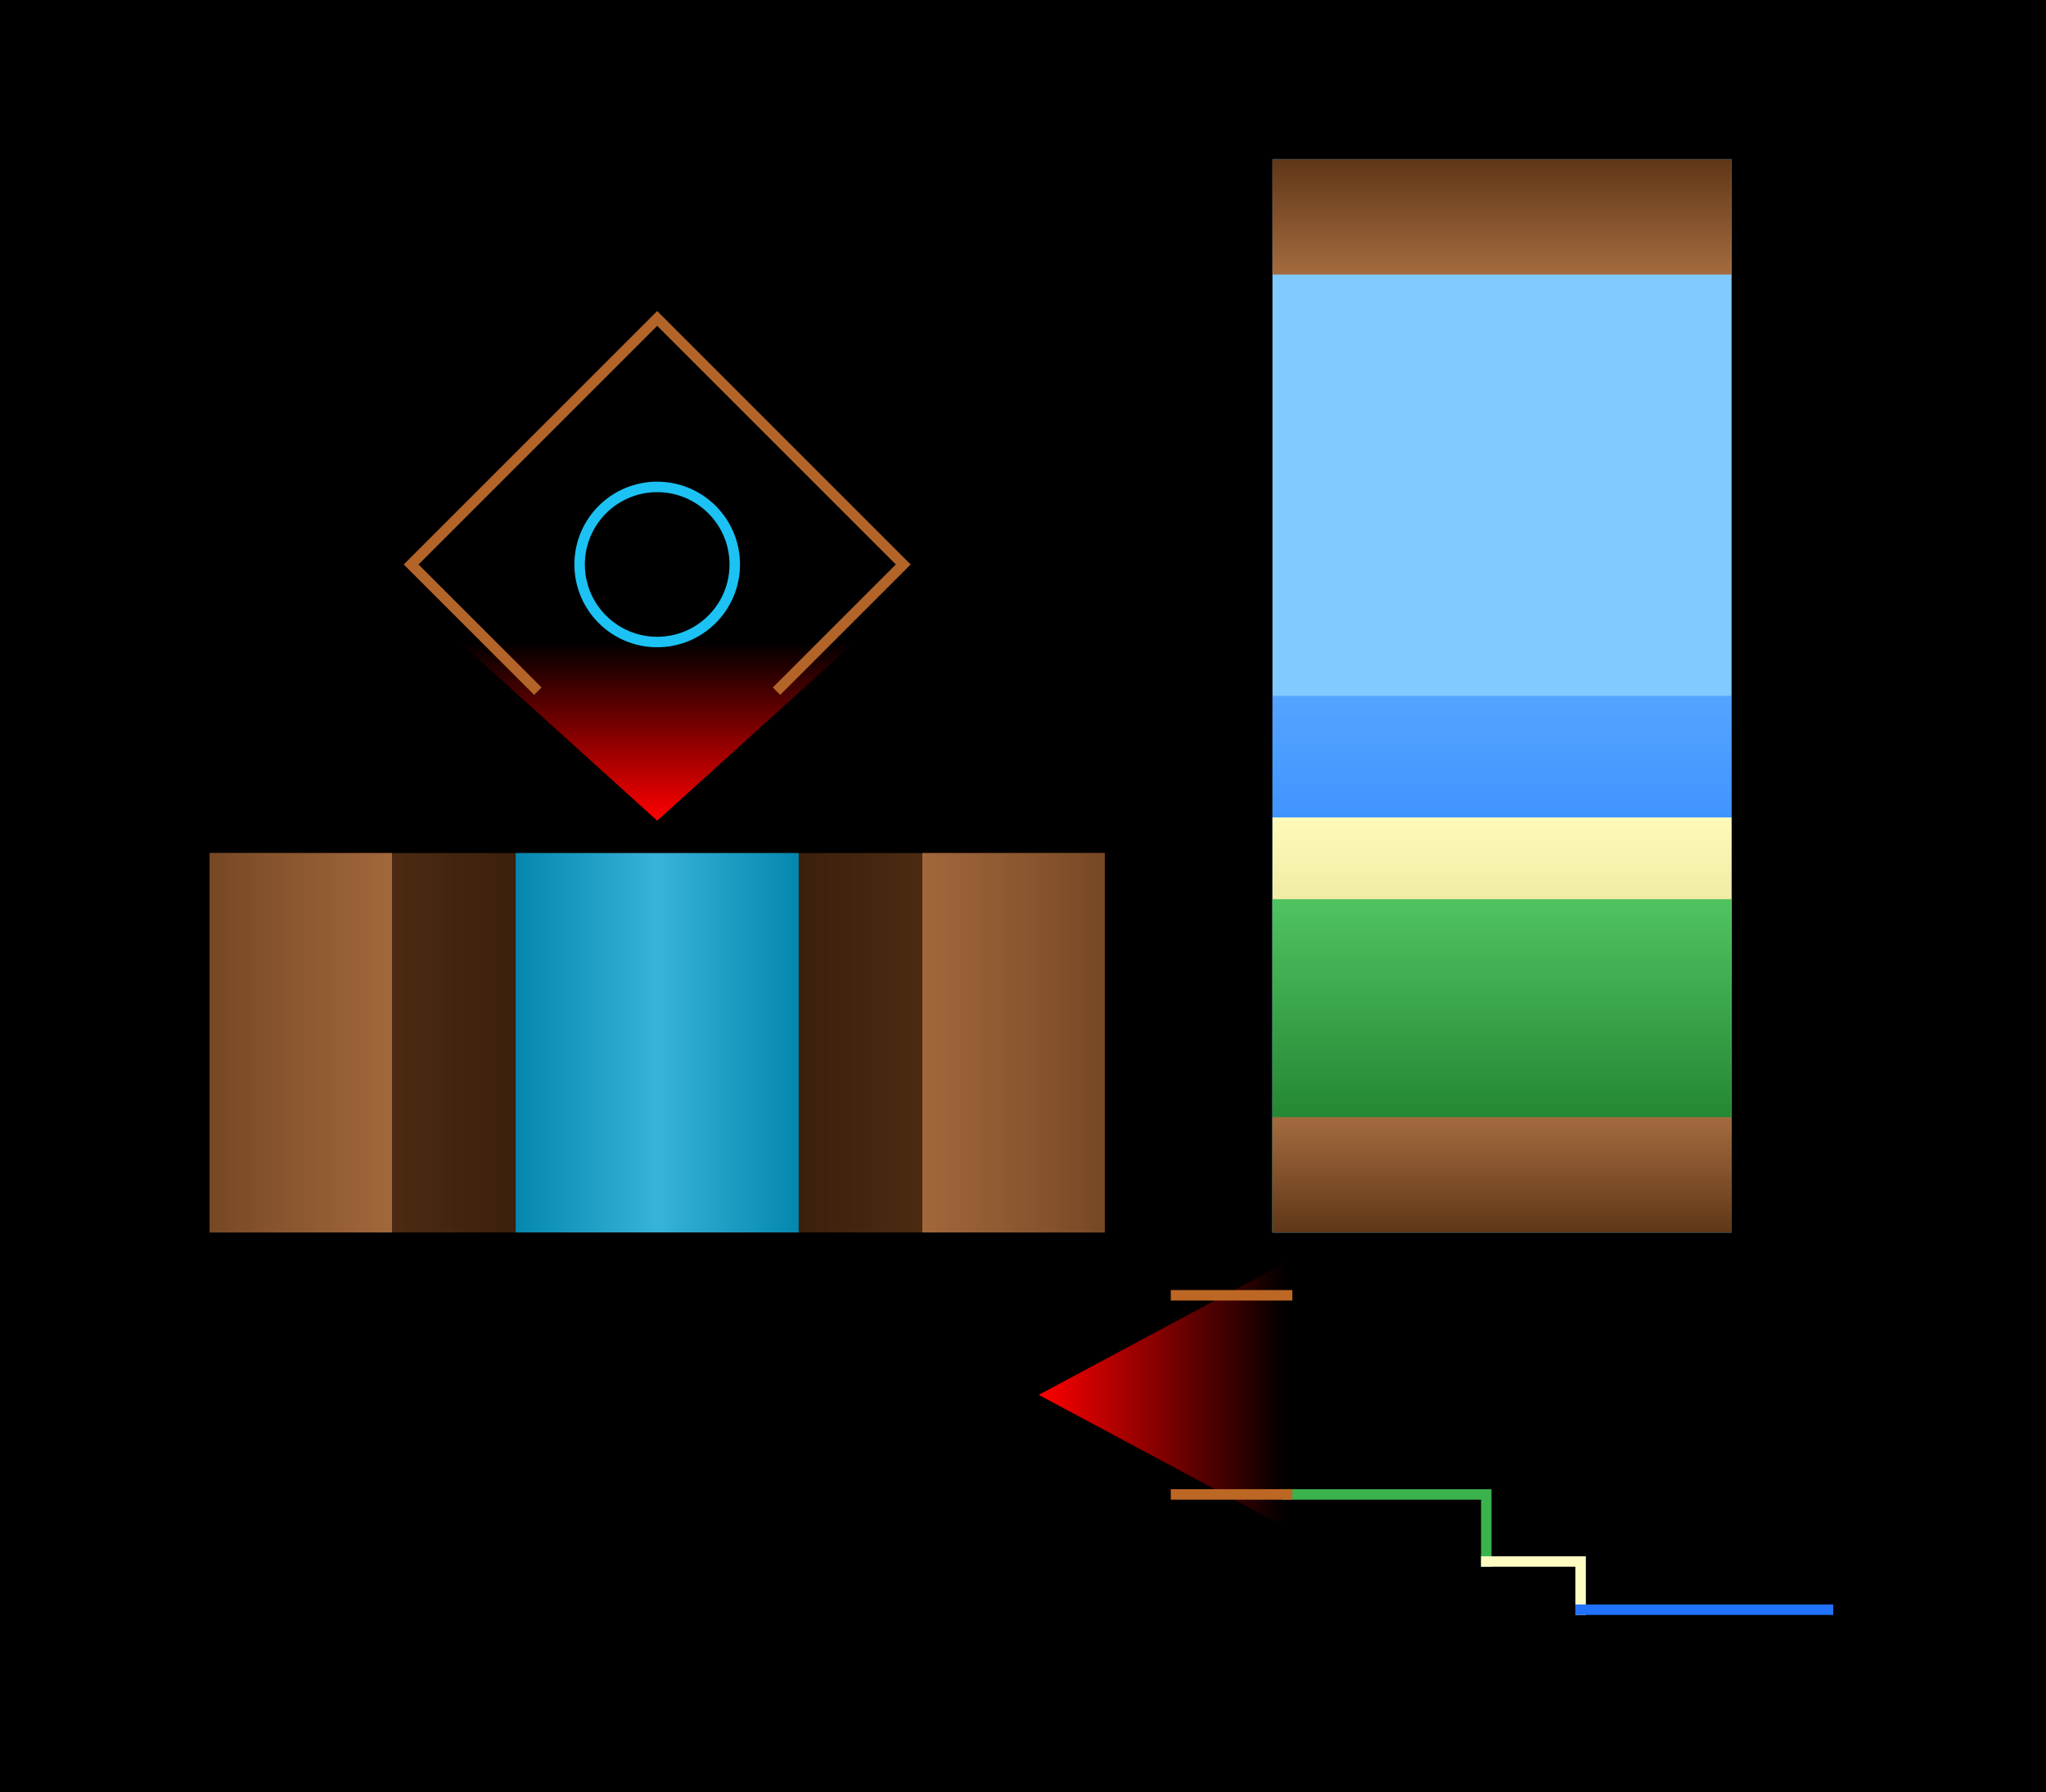 <?xml version="1.0" encoding="UTF-8" standalone="no"?><!-- Generator: Gravit.io --><svg xmlns="http://www.w3.org/2000/svg" xmlns:xlink="http://www.w3.org/1999/xlink" style="isolation:isolate" viewBox="0 0 976 855" width="976pt" height="855pt"><rect x="0" y="0" width="976" height="855" fill="#333333" stroke="none"/><defs><clipPath id="_clipPath_ZMvKd35ZUI3XuVRmTg0YjTyrDFcdAliQ"><rect width="976" height="855"/></clipPath></defs><g clip-path="url(#_clipPath_ZMvKd35ZUI3XuVRmTg0YjTyrDFcdAliQ)"><rect width="976" height="855" style="fill:rgb(0,0,0)"/><linearGradient id="_lgradient_13" x1="0" y1="0.5" x2="1" y2="0.5" gradientTransform="matrix(118.5,0,0,127,495.5,602)" gradientUnits="userSpaceOnUse"><stop offset="0%" stop-opacity="1" style="stop-color:rgb(255,0,0)"/><stop offset="100%" stop-opacity="0" style="stop-color:rgb(255,0,0)"/></linearGradient><path d=" M 495.5 665.5 L 614 602 L 614 729 L 495.5 665.5 Z " fill="url(#_lgradient_13)"/><linearGradient id="_lgradient_14" x1="0" y1="0.5" x2="1" y2="0.5" gradientTransform="matrix(0,-85.25,188.5,0,219.25,391.56)" gradientUnits="userSpaceOnUse"><stop offset="0%" stop-opacity="1" style="stop-color:rgb(255,0,0)"/><stop offset="100%" stop-opacity="0" style="stop-color:rgb(255,0,0)"/></linearGradient><path d=" M 313.5 391.56 L 219.25 306.31 L 407.75 306.31 L 313.5 391.56 Z " fill="url(#_lgradient_14)"/><linearGradient id="_lgradient_15" x1="0" y1="0.5" x2="1" y2="0.5" gradientTransform="matrix(-213.5,0,0,181,527,407)" gradientUnits="userSpaceOnUse"><stop offset="0%" stop-opacity="1" style="stop-color:rgb(100,58,26)"/><stop offset="100%" stop-opacity="1" style="stop-color:rgb(40,20,5)"/></linearGradient><rect x="313.5" y="407" width="213.5" height="181" transform="matrix(1,0,0,1,0,0)" fill="url(#_lgradient_15)"/><linearGradient id="_lgradient_16" x1="0" y1="0.5" x2="1" y2="0.5" gradientTransform="matrix(213.5,0,0,181,100,407)" gradientUnits="userSpaceOnUse"><stop offset="0%" stop-opacity="1" style="stop-color:rgb(100,58,26)"/><stop offset="100%" stop-opacity="1" style="stop-color:rgb(40,20,5)"/></linearGradient><rect x="100" y="407" width="213.5" height="181" transform="matrix(1,0,0,1,0,0)" fill="url(#_lgradient_16)"/><linearGradient id="_lgradient_17" x1="0" y1="0.5" x2="1" y2="0.5" gradientTransform="matrix(87,0,0,181,100,407)" gradientUnits="userSpaceOnUse"><stop offset="0%" stop-opacity="1" style="stop-color:rgb(119,72,37)"/><stop offset="100%" stop-opacity="1" style="stop-color:rgb(162,104,60)"/></linearGradient><rect x="100" y="407" width="87" height="181" transform="matrix(1,0,0,1,0,0)" fill="url(#_lgradient_17)"/><linearGradient id="_lgradient_18" x1="0" y1="0.5" x2="1" y2="0.5" gradientTransform="matrix(-87,0,0,181,527,407)" gradientUnits="userSpaceOnUse"><stop offset="0%" stop-opacity="1" style="stop-color:rgb(119,72,37)"/><stop offset="100%" stop-opacity="1" style="stop-color:rgb(162,104,60)"/></linearGradient><rect x="440" y="407" width="87" height="181" transform="matrix(1,0,0,1,0,0)" fill="url(#_lgradient_18)"/><linearGradient id="_lgradient_19" x1="0" y1="0.5" x2="1" y2="0.5" gradientTransform="matrix(67.5,0,0,181,246,407)" gradientUnits="userSpaceOnUse"><stop offset="0%" stop-opacity="1" style="stop-color:rgb(4,135,174)"/><stop offset="100%" stop-opacity="1" style="stop-color:rgb(56,179,217)"/></linearGradient><rect x="246" y="407" width="67.5" height="181" transform="matrix(1,0,0,1,0,0)" fill="url(#_lgradient_19)"/><linearGradient id="_lgradient_20" x1="0" y1="0.5" x2="1" y2="0.5" gradientTransform="matrix(-67.5,0,0,181,381,407)" gradientUnits="userSpaceOnUse"><stop offset="0%" stop-opacity="1" style="stop-color:rgb(4,135,174)"/><stop offset="100%" stop-opacity="1" style="stop-color:rgb(56,179,217)"/></linearGradient><rect x="313.5" y="407" width="67.5" height="181" transform="matrix(1,0,0,1,0,0)" fill="url(#_lgradient_20)"/><path d=" M 254.81 328 L 196.12 269.31 L 313.5 151.93 L 430.88 269.31 L 372.19 328" fill="none" stroke-width="5" stroke="rgb(179,100,41)" stroke-linejoin="miter" stroke-linecap="square" stroke-miterlimit="3"/><circle cx="313.5" cy="269.31" r="37" fill="none" stroke-width="5" stroke="rgb(28,194,244)" stroke-linejoin="miter" stroke-linecap="square" stroke-miterlimit="3"/><rect x="607" y="76" width="219" height="512" transform="matrix(1,0,0,1,0,0)" fill="rgb(129,202,255)"/><linearGradient id="_lgradient_21" x1="0" y1="0.5" x2="1" y2="0.5" gradientTransform="matrix(256,0,0,219,588.5,350.5)" gradientUnits="userSpaceOnUse"><stop offset="0%" stop-opacity="1" style="stop-color:rgb(0,94,255)"/><stop offset="100%" stop-opacity="0.35" style="stop-color:rgb(0,94,255)"/></linearGradient><rect x="588.5" y="350.5" width="256" height="219" transform="matrix(0,-1,1,0,256.5,1176.5)" fill="url(#_lgradient_21)"/><linearGradient id="_lgradient_22" x1="0" y1="0.5" x2="1" y2="0.5" gradientTransform="matrix(198,0,0,219,617.5,379.5)" gradientUnits="userSpaceOnUse"><stop offset="0%" stop-opacity="1" style="stop-color:rgb(183,176,79)"/><stop offset="100%" stop-opacity="1" style="stop-color:rgb(255,250,185)"/></linearGradient><rect x="617.5" y="379.5" width="198" height="219" transform="matrix(0,-1,1,0,227.5,1205.5)" fill="url(#_lgradient_22)"/><linearGradient id="_lgradient_23" x1="0" y1="0.5" x2="1" y2="0.5" gradientTransform="matrix(159,0,0,219,637,399)" gradientUnits="userSpaceOnUse"><stop offset="0%" stop-opacity="1" style="stop-color:rgb(14,104,27)"/><stop offset="100%" stop-opacity="1" style="stop-color:rgb(80,195,97)"/></linearGradient><rect x="637" y="399" width="159" height="219" transform="matrix(0,-1,1,0,208,1225)" fill="url(#_lgradient_23)"/><linearGradient id="_lgradient_24" x1="0" y1="0.5" x2="1" y2="0.5" gradientTransform="matrix(55,0,0,219,689,451)" gradientUnits="userSpaceOnUse"><stop offset="0%" stop-opacity="1" style="stop-color:rgb(96,55,23)"/><stop offset="100%" stop-opacity="1" style="stop-color:rgb(164,107,63)"/></linearGradient><rect x="689" y="451" width="55" height="219" transform="matrix(0,-1,1,0,156,1277)" fill="url(#_lgradient_24)"/><linearGradient id="_lgradient_25" x1="0" y1="0.5" x2="1" y2="0.5" gradientTransform="matrix(-55,0,0,219,744,-6)" gradientUnits="userSpaceOnUse"><stop offset="0%" stop-opacity="1" style="stop-color:rgb(96,55,23)"/><stop offset="100%" stop-opacity="1" style="stop-color:rgb(164,107,63)"/></linearGradient><rect x="689" y="-6" width="55" height="219" transform="matrix(0,-1,1,0,613,820)" fill="url(#_lgradient_25)"/><path d=" M 614 713 L 709 713 L 709 745" fill="none" stroke-width="5" stroke="rgb(58,179,76)" stroke-linejoin="miter" stroke-linecap="square" stroke-miterlimit="3"/><path d=" M 709 745 L 754 745 L 754 768" fill="none" stroke-width="5" stroke="rgb(255,251,193)" stroke-linejoin="miter" stroke-linecap="square" stroke-miterlimit="3"/><line x1="754" y1="768" x2="872" y2="768" stroke-width="5" stroke="rgb(33,114,255)" stroke-linejoin="miter" stroke-linecap="square" stroke-miterlimit="3"/><line x1="614" y1="713" x2="561" y2="713" stroke-width="5" stroke="rgb(189,103,36)" stroke-linejoin="miter" stroke-linecap="square" stroke-miterlimit="3"/><line x1="614" y1="618" x2="561" y2="618" stroke-width="5" stroke="rgb(189,103,36)" stroke-linejoin="miter" stroke-linecap="square" stroke-miterlimit="3"/></g></svg>
